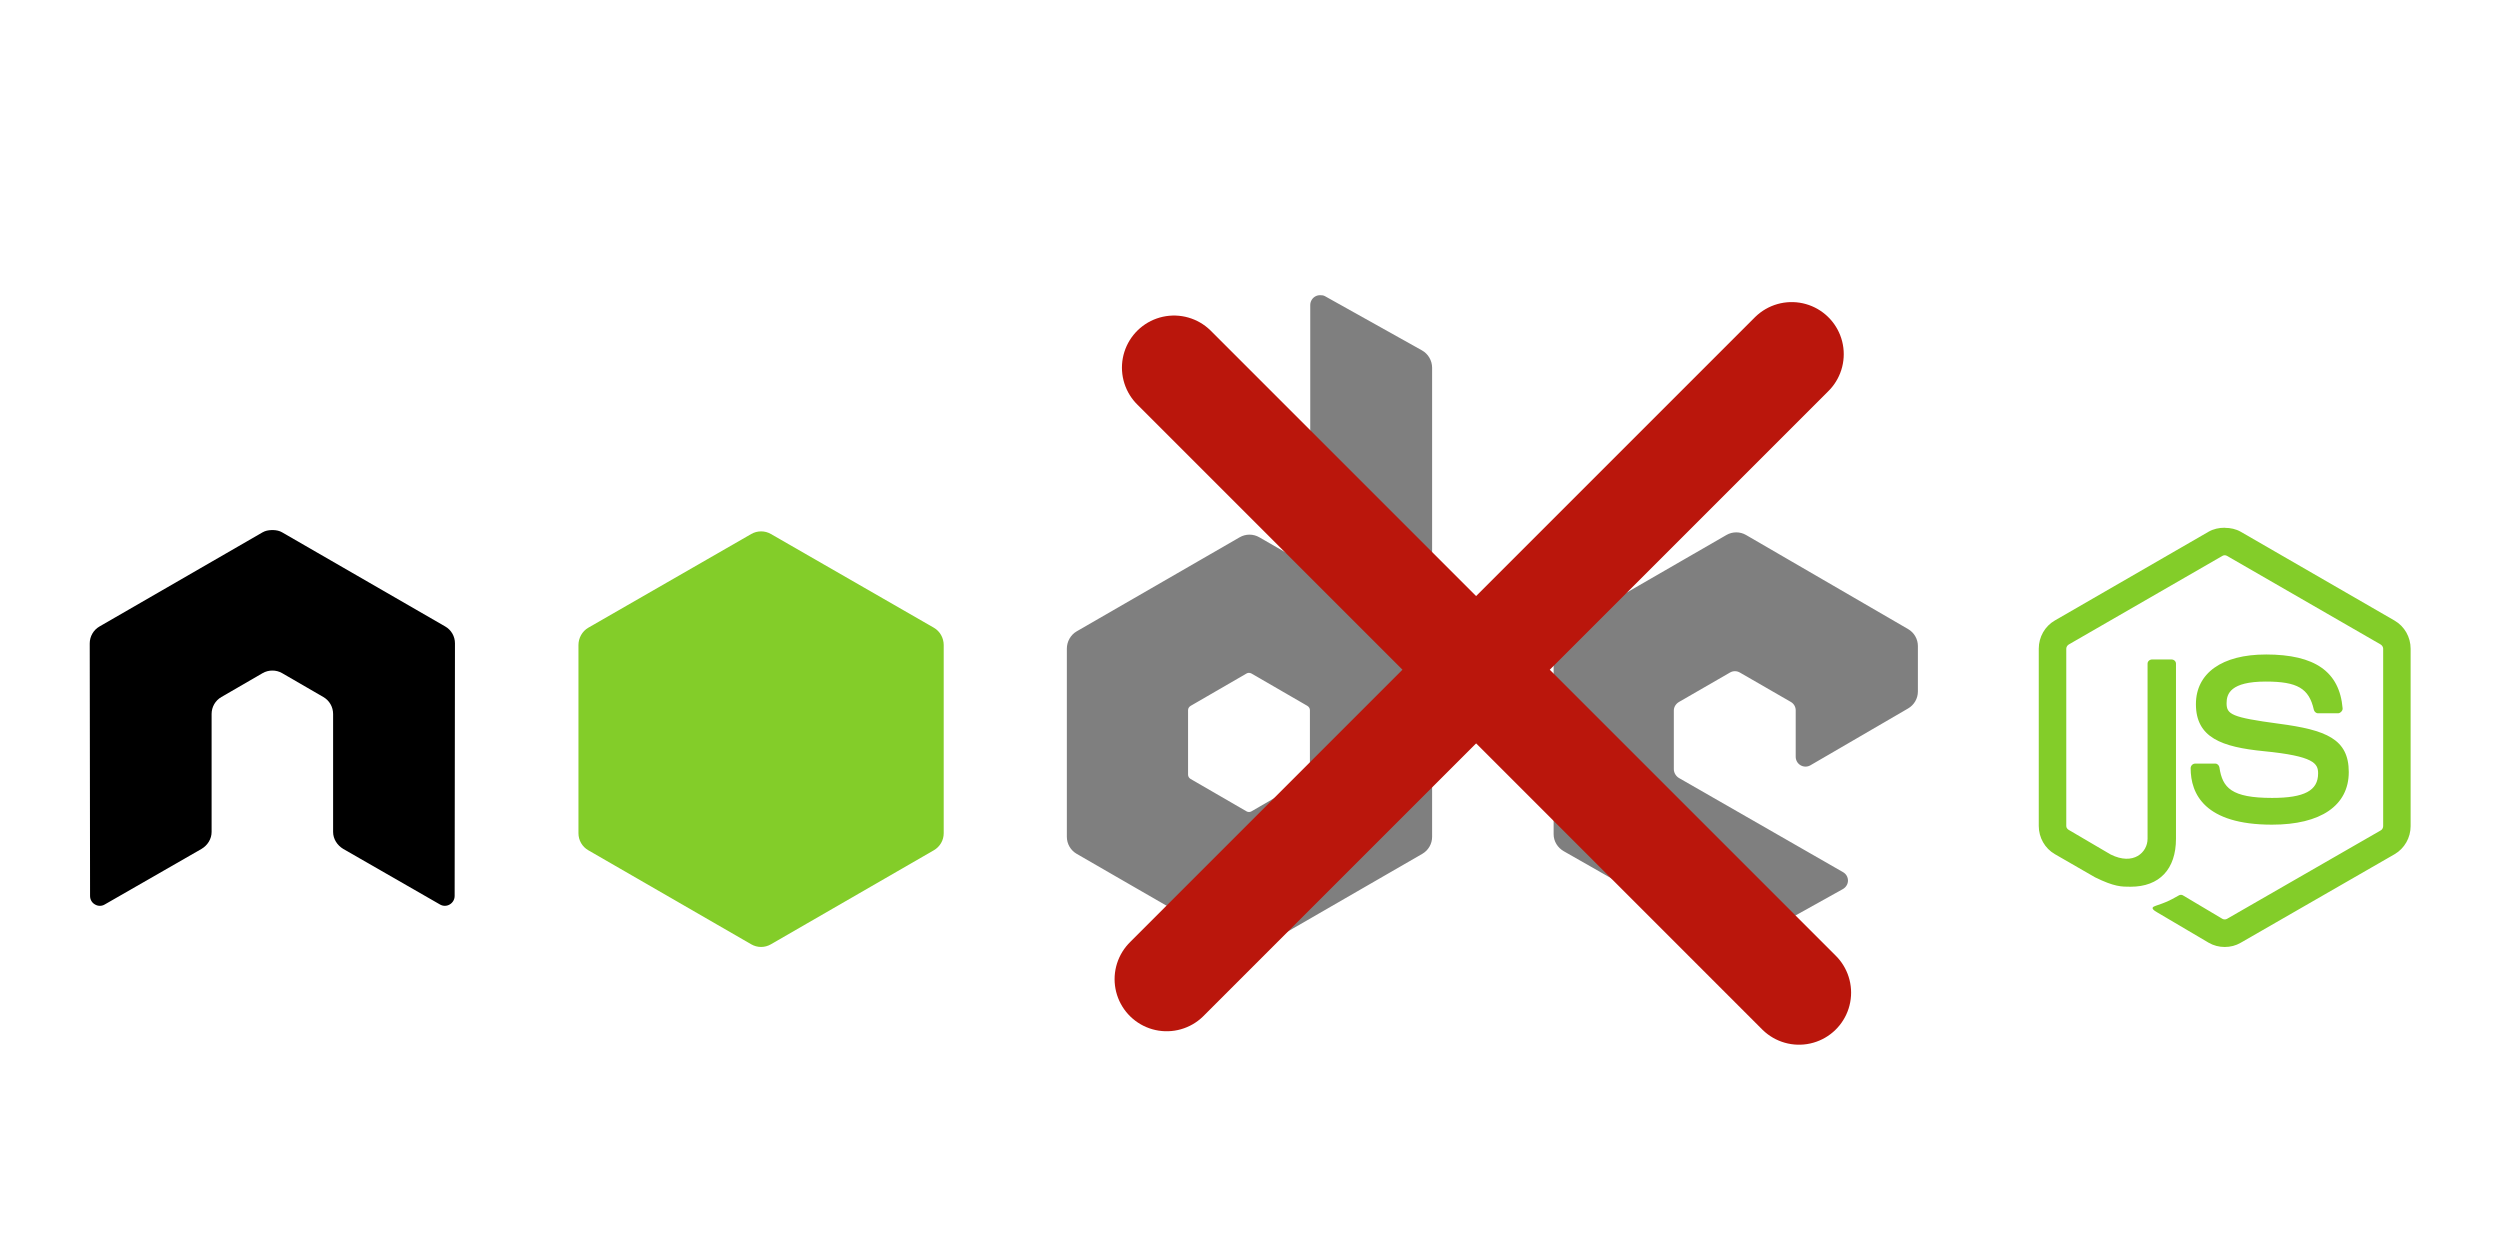 <svg width="120" height="60" viewBox="0 0 120 60" fill="none" xmlns="http://www.w3.org/2000/svg">
	<path d="M106.784 25.331C106.513 25.331 106.249 25.388 106.016 25.52L98.63 29.785C98.152 30.06 97.861 30.58 97.861 31.134V39.649C97.861 40.202 98.152 40.721 98.63 40.997L100.559 42.109C101.496 42.571 101.841 42.563 102.268 42.563C103.655 42.563 104.447 41.721 104.447 40.258V31.857C104.447 31.738 104.345 31.654 104.228 31.654H103.303C103.184 31.654 103.083 31.741 103.083 31.857V40.262C103.083 40.911 102.408 41.563 101.311 41.015L99.306 39.839C99.236 39.8 99.181 39.73 99.181 39.651V31.136C99.181 31.055 99.235 30.973 99.306 30.932L106.677 26.682C106.746 26.642 106.828 26.642 106.896 26.682L114.266 30.932C114.337 30.974 114.392 31.053 114.392 31.136V39.651C114.392 39.732 114.351 39.816 114.282 39.855L106.896 44.105C106.831 44.142 106.744 44.142 106.677 44.105L104.779 42.976C104.723 42.943 104.646 42.945 104.591 42.976C104.068 43.273 103.969 43.307 103.478 43.477C103.357 43.52 103.173 43.585 103.541 43.791L106.018 45.252C106.254 45.388 106.517 45.455 106.787 45.455C107.06 45.455 107.319 45.39 107.555 45.252L114.941 41.002C115.419 40.724 115.71 40.206 115.71 39.653V31.138C115.71 30.585 115.419 30.066 114.941 29.789L107.555 25.524C107.324 25.392 107.058 25.336 106.787 25.336L106.784 25.331ZM108.76 31.416C106.657 31.416 105.404 32.311 105.404 33.8C105.404 35.412 106.647 35.858 108.666 36.057C111.081 36.294 111.269 36.649 111.269 37.124C111.269 37.948 110.612 38.3 109.058 38.3C107.106 38.3 106.677 37.813 106.533 36.84C106.516 36.736 106.436 36.652 106.33 36.652H105.371C105.313 36.653 105.258 36.676 105.217 36.717C105.176 36.758 105.152 36.813 105.151 36.871C105.151 38.114 105.827 39.584 109.056 39.584C111.393 39.584 112.741 38.669 112.741 37.059C112.741 35.468 111.652 35.038 109.385 34.738C107.097 34.433 106.876 34.287 106.876 33.75C106.876 33.307 107.061 32.715 108.758 32.715C110.273 32.715 110.833 33.042 111.063 34.063C111.083 34.159 111.168 34.238 111.267 34.238H112.226C112.285 34.238 112.342 34.202 112.383 34.159C112.423 34.114 112.451 34.063 112.446 34.002C112.297 32.243 111.124 31.415 108.761 31.415L108.76 31.416Z" fill="#83CD29" />
	<path d="M13.026 25.444C12.877 25.45 12.736 25.476 12.602 25.553L4.778 30.07C4.634 30.152 4.515 30.271 4.433 30.414C4.35 30.557 4.307 30.72 4.307 30.885L4.323 43.007C4.323 43.176 4.41 43.332 4.559 43.414C4.704 43.502 4.884 43.502 5.029 43.414L9.671 40.749C9.965 40.574 10.157 40.27 10.157 39.933V34.272C10.157 33.934 10.334 33.625 10.627 33.457L12.603 32.312C12.746 32.229 12.908 32.186 13.074 32.187C13.239 32.186 13.401 32.229 13.544 32.312L15.519 33.456C15.812 33.624 15.989 33.934 15.989 34.272V39.933C15.989 40.27 16.186 40.575 16.476 40.748L21.117 43.414C21.263 43.501 21.443 43.501 21.587 43.414C21.731 43.331 21.823 43.175 21.823 43.006L21.838 30.884C21.839 30.719 21.796 30.556 21.714 30.413C21.631 30.27 21.512 30.151 21.368 30.069L13.543 25.553C13.411 25.476 13.27 25.45 13.12 25.443L13.026 25.444Z" fill="currentColor" />
	<path d="M36.532 25.506C36.367 25.506 36.205 25.549 36.061 25.632L28.236 30.132C27.944 30.301 27.766 30.626 27.766 30.963V39.996C27.766 40.161 27.809 40.323 27.892 40.467C27.974 40.61 28.093 40.728 28.236 40.811L36.061 45.327C36.204 45.41 36.367 45.454 36.532 45.454C36.697 45.454 36.859 45.41 37.002 45.327L44.827 40.811C44.97 40.728 45.089 40.609 45.172 40.466C45.255 40.323 45.298 40.161 45.298 39.995V30.963C45.298 30.625 45.12 30.3 44.827 30.132L37.002 25.631C36.859 25.549 36.697 25.505 36.532 25.506Z" fill="#83CD29" />
	<path d="M63.363 14.169C63.28 14.169 63.199 14.191 63.127 14.232C63.056 14.273 62.997 14.333 62.956 14.404C62.914 14.476 62.893 14.557 62.892 14.639V26.636C62.892 26.753 62.837 26.859 62.735 26.918C62.685 26.947 62.629 26.962 62.571 26.962C62.513 26.962 62.456 26.947 62.406 26.918L60.446 25.789C60.303 25.706 60.141 25.663 59.975 25.663C59.81 25.663 59.648 25.706 59.505 25.789L51.68 30.305C51.388 30.474 51.209 30.798 51.209 31.136V40.168C51.209 40.334 51.253 40.496 51.335 40.639C51.418 40.782 51.537 40.901 51.68 40.984L59.505 45.5C59.648 45.583 59.81 45.627 59.975 45.627C60.141 45.627 60.303 45.583 60.446 45.5L68.271 40.984C68.414 40.901 68.533 40.782 68.615 40.639C68.698 40.496 68.742 40.334 68.741 40.168V17.65C68.741 17.308 68.554 16.986 68.255 16.819L63.598 14.216C63.525 14.175 63.444 14.168 63.363 14.169ZM83.34 25.553C83.175 25.553 83.013 25.596 82.87 25.679L75.045 30.195C74.753 30.364 74.574 30.673 74.574 31.011V40.043C74.574 40.383 74.766 40.69 75.06 40.858L82.822 45.282C83.109 45.446 83.459 45.458 83.748 45.298L88.452 42.679C88.601 42.596 88.702 42.441 88.703 42.271C88.703 42.101 88.615 41.948 88.467 41.864L80.595 37.347C80.448 37.263 80.344 37.093 80.344 36.924V34.099C80.344 33.931 80.449 33.776 80.595 33.692L83.041 32.281C83.187 32.196 83.365 32.196 83.512 32.281L85.959 33.692C86.031 33.733 86.09 33.792 86.132 33.864C86.173 33.936 86.195 34.017 86.194 34.099V36.326C86.194 36.409 86.216 36.49 86.257 36.562C86.298 36.633 86.358 36.693 86.43 36.734C86.576 36.818 86.754 36.819 86.9 36.734L91.589 34.006C91.88 33.837 92.059 33.527 92.059 33.191V31.011C92.059 30.846 92.016 30.684 91.933 30.541C91.851 30.397 91.732 30.279 91.589 30.196L83.811 25.68C83.668 25.597 83.506 25.553 83.34 25.553ZM59.944 32.297C59.988 32.297 60.031 32.307 60.069 32.328L62.751 33.88C62.824 33.922 62.876 34 62.876 34.084V37.189C62.876 37.273 62.824 37.351 62.751 37.393L60.069 38.945C59.996 38.987 59.907 38.987 59.834 38.945L57.153 37.393C57.08 37.351 57.027 37.273 57.027 37.189V34.084C57.027 34 57.08 33.922 57.153 33.88L59.834 32.328C59.871 32.307 59.903 32.297 59.944 32.297Z" fill="currentColor" fill-opacity="0.5" />
	<path d="M56.353 17.646L86.353 47.646" stroke="#BA160C" stroke-width="5" stroke-linecap="round" />
	<path d="M56 47L86 17" stroke="#BA160C" stroke-width="5" stroke-linecap="round" />
</svg>